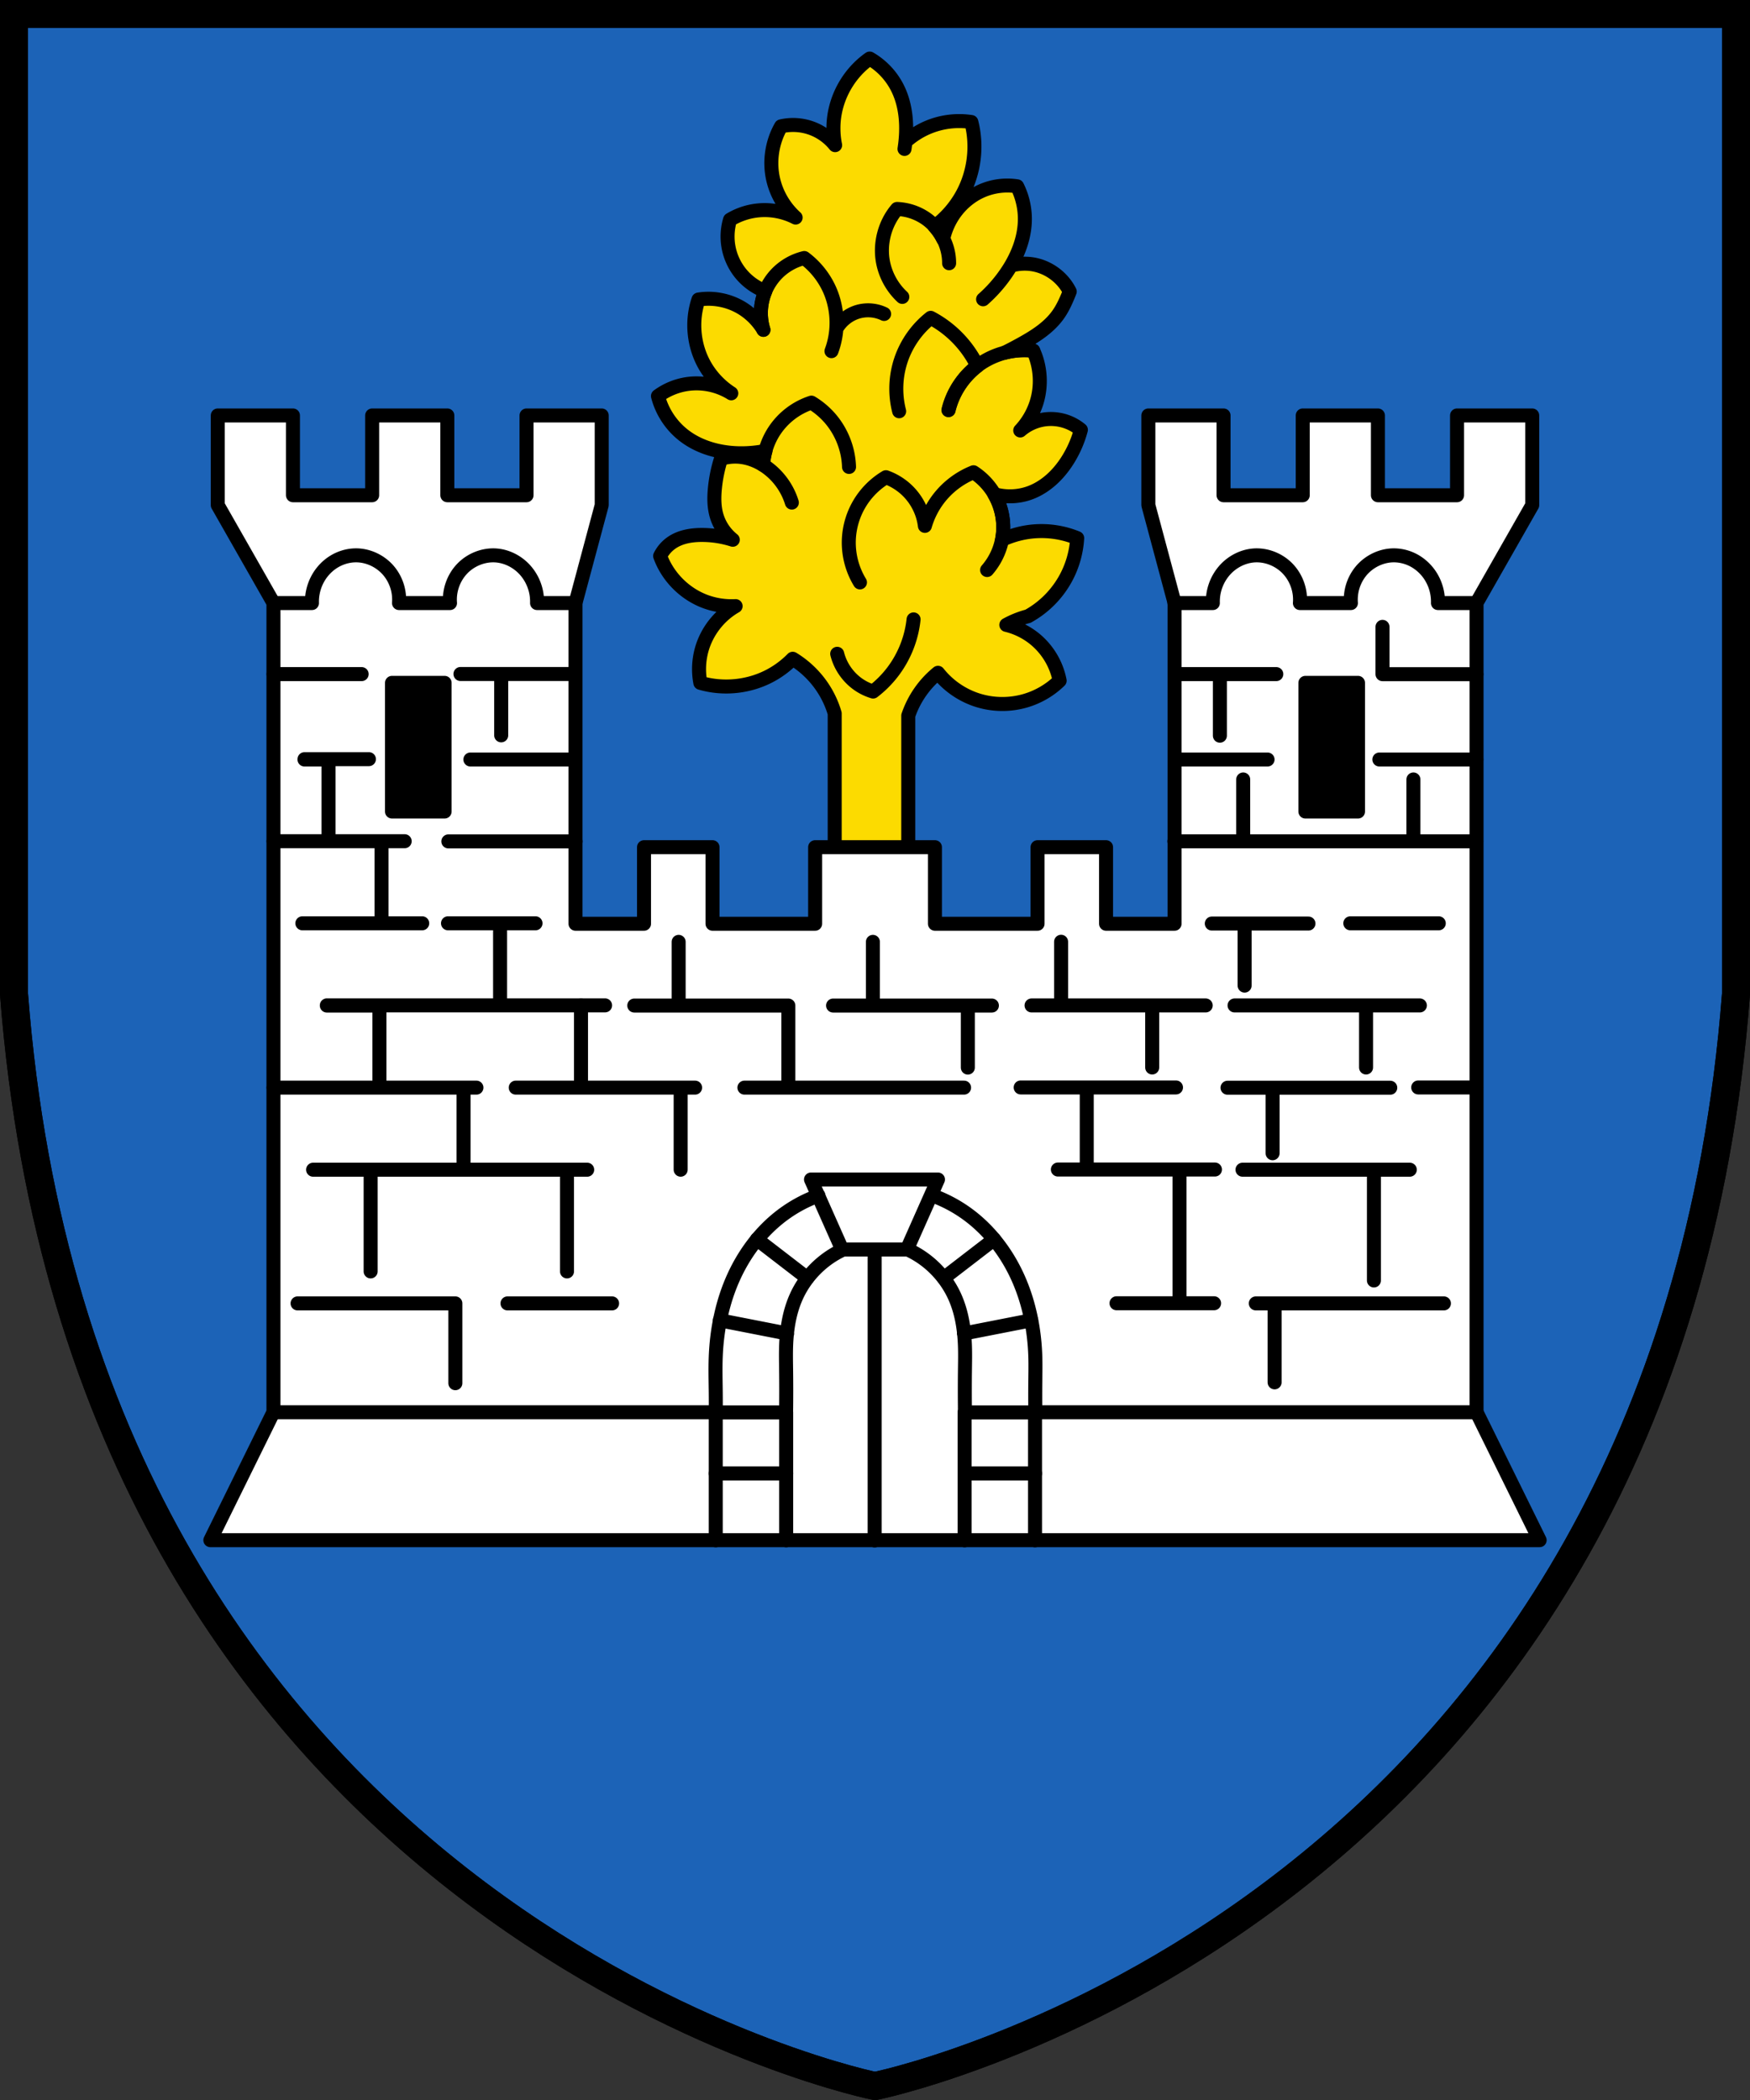 <svg width="500" height="600.1" version="1.0" xml:space="preserve" xmlns="http://www.w3.org/2000/svg"><rect width="100%" height="100%" fill="#333333" stroke="none"/><path d="M4 4v280c20 260 236 310 246 312 10-2 226-52 246-312V4z" fill="#1c63b7" stroke="#000" stroke-width="8"/><g stroke="#000" stroke-linecap="round" stroke-linejoin="round" stroke-width="4"><path d="M259.5 242.1v-37.62a26.998 26.998 0 0 1 8.5-12.25 23.583 23.583 0 0 0 11.22 7.793 23.582 23.582 0 0 0 13.66.207 23.528 23.528 0 0 0 9.875-5.75 20.462 20.462 0 0 0-6.75-11.62 20.394 20.394 0 0 0-8.485-4.318 27.396 27.396 0 0 1 6.195-2.473 27.386 27.386 0 0 0 10.87-11.01 27.347 27.347 0 0 0 3.182-11.31 26.844 26.844 0 0 0-12.11-1.945 26.801 26.801 0 0 0-9.348 2.427c.445-2.301.453-4.685.024-6.99a18.785 18.785 0 0 0-2.255-6.044c3.108.871 6.472.809 9.546-.177 4.757-1.526 8.62-5.161 11.31-9.37a31.375 31.375 0 0 0 3.889-8.838 13.394 13.394 0 0 0-3.536-2.121 13.436 13.436 0 0 0-7.22-.799 13.443 13.443 0 0 0-6.57 3.097 20.758 20.758 0 0 0 4.597-7.778c1.584-4.885 1.262-10.36-.884-15.03a22.362 22.362 0 0 0-8.142.58 117.576 117.576 0 0 0 4.96-2.613c3.896-2.172 7.77-4.663 10.34-8.309 1.225-1.738 2.115-3.688 2.917-5.657.12-.294.237-.588.353-.884-2.123-4.264-6.493-7.326-11.23-7.867a14.4 14.4 0 0 0-5.549.454 40.272 40.272 0 0 1-7.974 9.623 40.69 40.69 0 0 0 6.452-7.248c3.29-4.728 5.59-10.33 5.48-16.09a20.928 20.928 0 0 0-2.206-8.944 18.204 18.204 0 0 0-10.25 1.375c-3.386 1.526-6.268 4.109-8.25 7.25a20.212 20.212 0 0 0-2.643 6.447 15.947 15.947 0 0 0-2.46-3.605 28.439 28.439 0 0 0 7.954-9.153c3.41-6.244 4.346-13.8 2.563-20.68a23.003 23.003 0 0 0-12.73 1.679 22.912 22.912 0 0 0-6.098 3.959 47.078 47.078 0 0 1-.267 2.052c.95-6.132.615-12.69-2.386-18.12a20.254 20.254 0 0 0-7.56-7.702c-5.74 4.028-9.589 10.64-10.25 17.62a24.38 24.38 0 0 0 .374 7.125 15.46 15.46 0 0 0-6.5-4.75 15.486 15.486 0 0 0-8.944-.631c-2.643 4.6-3.45 10.22-2.21 15.38a21.126 21.126 0 0 0 6.364 10.69 19.386 19.386 0 0 0-12.11-1.856 19.271 19.271 0 0 0-6.629 2.475 16.786 16.786 0 0 0-.322 8.356c.6 2.753 1.91 5.348 3.769 7.465a16.785 16.785 0 0 0 6.631 4.597 16.15 16.15 0 0 0-1.142 4.276c-.28 2.266-.07 4.592.61 6.77a18.377 18.377 0 0 0-6.718-6.54 18.43 18.43 0 0 0-11.84-2.121c-2.104 6.183-1.41 13.26 1.856 18.92a23.115 23.115 0 0 0 7.513 7.867 18.81 18.81 0 0 0-12.55-2.652 18.713 18.713 0 0 0-8.397 3.447 20.891 20.891 0 0 0 6.718 10.69c4.696 3.964 11 5.667 17.15 5.657 2.3-.004 4.599-.232 6.855-.679a19.984 19.984 0 0 0-.682 4.02 19.498 19.498 0 0 1 4.493 3.916 19.515 19.515 0 0 1 3.717 6.822 19.645 19.645 0 0 0-6-9.125c-2.726-2.322-6.171-3.887-9.75-4a13.497 13.497 0 0 0-4.5.625 40.545 40.545 0 0 0-1.75 8.625c-.234 2.552-.22 5.166.5 7.625a13.785 13.785 0 0 0 4.625 6.875 29.124 29.124 0 0 0-8.875-1.375c-3.018.004-6.148.527-8.625 2.25a10.1 10.1 0 0 0-3.254 3.765c2.217 6.17 7.386 11.2 13.61 13.26a21.747 21.747 0 0 0 7.955 1.061c-4.717 2.692-8.295 7.311-9.723 12.55a20.81 20.81 0 0 0-.354 9.37c6.67 1.955 14.11 1.148 20.2-2.193a26.562 26.562 0 0 0 6.188-4.688 27.381 27.381 0 0 1 9.5 9.75 27.22 27.22 0 0 1 2.5 5.875v38.25" fill="#fcdb00"/><g fill="none"><path d="M239.2 186.8c.938 3.777 3.404 7.152 6.718 9.192a15.053 15.053 0 0 0 3.536 1.591 29.934 29.934 0 0 0 5.693-5.729 30.085 30.085 0 0 0 5.875-14.88M218 132.8a20.143 20.143 0 0 1 3.21-9.637 20.232 20.232 0 0 1 10.62-8.125 22.259 22.259 0 0 1 5.125 4.25c3.442 3.861 5.471 8.955 5.625 14.12M245.7 166.4a21.924 21.924 0 0 1-3.182-12.02 21.87 21.87 0 0 1 2.997-10.37 21.888 21.888 0 0 1 7.61-7.659c2.233.8 4.295 2.074 6.01 3.712 2.227 2.128 3.858 4.872 4.663 7.845a17.098 17.098 0 0 1 .458 2.342 23.525 23.525 0 0 1 3.806-7.624 23.61 23.61 0 0 1 10.08-7.69 18.744 18.744 0 0 1 5.922 6.187 18.804 18.804 0 0 1 2.497 11.2 18.785 18.785 0 0 1-4.53 10.54M295.2 100.2a22.495 22.495 0 0 0-13.97 3.005c-5.093 3.041-8.878 8.196-10.25 13.97"/><path d="M256.9 117.5a25.928 25.928 0 0 1 .53-14.67 25.936 25.936 0 0 1 8.485-12.02 30.926 30.926 0 0 1 7.601 5.657 30.93 30.93 0 0 1 5.731 8.106 22.66 22.66 0 0 0-4.802 5.031 22.674 22.674 0 0 0-3.404 7.546M252.6 89.7a10.566 10.566 0 0 0-7.5-.625 10.576 10.576 0 0 0-6.147 4.864 22.863 22.863 0 0 1-1.39 6.388c2.234-5.938 1.873-12.8-.972-18.47a23.175 23.175 0 0 0-6.806-8.132 16.256 16.256 0 0 0-8.098 4.734 16.253 16.253 0 0 0-4.1 8.436 16.214 16.214 0 0 0 .53 7.336M257.8 84.83a18.326 18.326 0 0 1-5.5-9.875c-1.037-5.336.477-11.11 4-15.25a15.534 15.534 0 0 1 8.25 2.75c4.091 2.843 6.65 7.768 6.625 12.75"/></g></g><g stroke="#000" stroke-linecap="round" stroke-linejoin="round" stroke-width="4"><path d="M416.3 141.5v-22.8h21.48v25.63l-15.91 27.93v231.2l18.03 36.59H60.1l18.03-36.59v-231.2l-15.91-27.93V118.7H83.7v22.8h22.63v-22.8h21.48v22.8h22.63v-22.8h21.48v25.63l-7.484 27.93v91.67h19.57v-21.88h19.57v21.88h29.32v-21.88h34.23v21.88h29.32v-21.88h19.57v21.88h19.57v-91.67l-7.484-27.93V118.7h21.48v22.8h22.63v-22.8h21.48v22.8z" fill="#fff"/><path d="M78.14 172.3h10.99a13.66 13.66 0 0 1 1.931-7.404c1.085-1.805 2.6-3.355 4.4-4.448s3.884-1.724 5.989-1.776c3.745-.092 7.461 1.718 9.801 4.643a12.891 12.891 0 0 1 2.753 8.985h14.57c-.288-3.524.976-7.147 3.395-9.726 2.54-2.709 6.347-4.215 10.04-3.849 3.025.3 5.887 1.819 7.938 4.062a13.553 13.553 0 0 1 3.5 9.513h10.99m257.4 0h-10.99a13.66 13.66 0 0 0-1.931-7.404 13.12 13.12 0 0 0-4.4-4.448 12.195 12.195 0 0 0-5.989-1.776c-3.745-.092-7.461 1.718-9.801 4.643a12.891 12.891 0 0 0-2.753 8.985h-14.57c.289-3.524-.976-7.147-3.395-9.726-2.54-2.709-6.347-4.215-10.04-3.849-3.025.3-5.887 1.819-7.938 4.062a13.553 13.553 0 0 0-3.5 9.513h-10.99M78.14 192.6h25.19M143.2 210.1v-17.53h-11.64c20.37-.001 12.45-.001 32.82 0M92.62 217h-5.625M134.4 217h29.99M128.1 240.4h36.36M86.39 263.8h34.24-11.62v-23.45h6.612-37.48 15.73V216.9h-6.868 18.4M128 263.8h25-10.12v23.45h-49.5 79.5M78.14 403.5h126.7M130.1 395.2v-22.8H85.02M93.38 287.3h15.03v23.45H78.14h57.98-3.673v23.45h35.32-78.31 16.44v29.06M145 372.4h29.88M162 334.2v29.06" fill="none"/><path d="M112 195.1h15.03v36.77H112zm276 0h-15.03v36.77H388z" fill-rule="evenodd"/><path d="M193.9 269.1v18.2h-12.68 44.02v23.45h-12.55 62.76M249.4 269.1v18.2h-11.38 45.38-6.875v17.73M329.2 305v-17.73h15.29-49.76 8.438v-18.2M390.3 305v-17.73h15.38-52.95M355.2 222.7v17.68h-19.68 86.3-17.99V222.7M335.6 217h26.56M335.6 192.6h29.06-16.12v17.6M394.1 217h27.74M395 179.1v13.52h26.86M355.6 281.6v-17.73h-9.375 27.62M385.8 263.8h25.28M336 310.7h-44.38 18.88v23.45h-8.25 44.88-10.12v38.21h9.875-27.88M405.2 310.7h16.61M363.6 329.5v-18.72h-12.88 46.5M355 334.2h47.75M402.8 334.2h-10.25v31.65M358.8 372.4h53.75-48.38v22.56M295.8 403.5h126.1M166 287.3v23.45h-18.65 51.25-4.125v23.45" fill="none"/><g fill="none"><path d="M240.6 357h18.51l8.882-20h-36.28zM204.5 440.1v-19.14h20.12v19.14"/><path d="M204.5 421v-17.45h20.12V421zM204.5 403.5c.02-1.891.02-3.783 0-5.674-.036-3.417-.137-6.836 0-10.25.32-7.965 1.966-15.93 5.327-23.15s8.479-13.71 15.05-18.22a39.763 39.763 0 0 1 8.964-4.609M295.8 403.5c-.033-2.975-.033-5.95 0-8.924.026-2.333.071-4.668 0-7-.244-7.974-1.887-15.95-5.264-23.18s-8.529-13.69-15.11-18.2a40.201 40.201 0 0 0-8.964-4.609M275.6 421v-17.45h20.12V421z"/><path d="M275.6 440.1v-19.14h20.12v19.14M224.6 403.5c.053-4.095.053-8.191 0-12.29-.028-2.177-.072-4.354 0-6.53.16-4.838.912-9.72 2.888-14.14 2.676-5.982 7.613-10.92 13.6-13.6M275.7 403.5a470.562 470.562 0 0 1 0-12.29c.028-2.177.072-4.354 0-6.53-.16-4.838-.912-9.72-2.888-14.14-2.676-5.982-7.613-10.92-13.6-13.6M224.9 381l-19.23-3.767M230.7 365.2l-14.43-11.11M275.4 381l19.23-3.767M269.6 365.2l14.43-11.11M249.9 357v83.14"/></g></g><path d="M4 4v280c20 260 236 310 246 312 10-2 226-52 246-312V4z" fill="none" stroke="#000" stroke-width="8"/></svg>